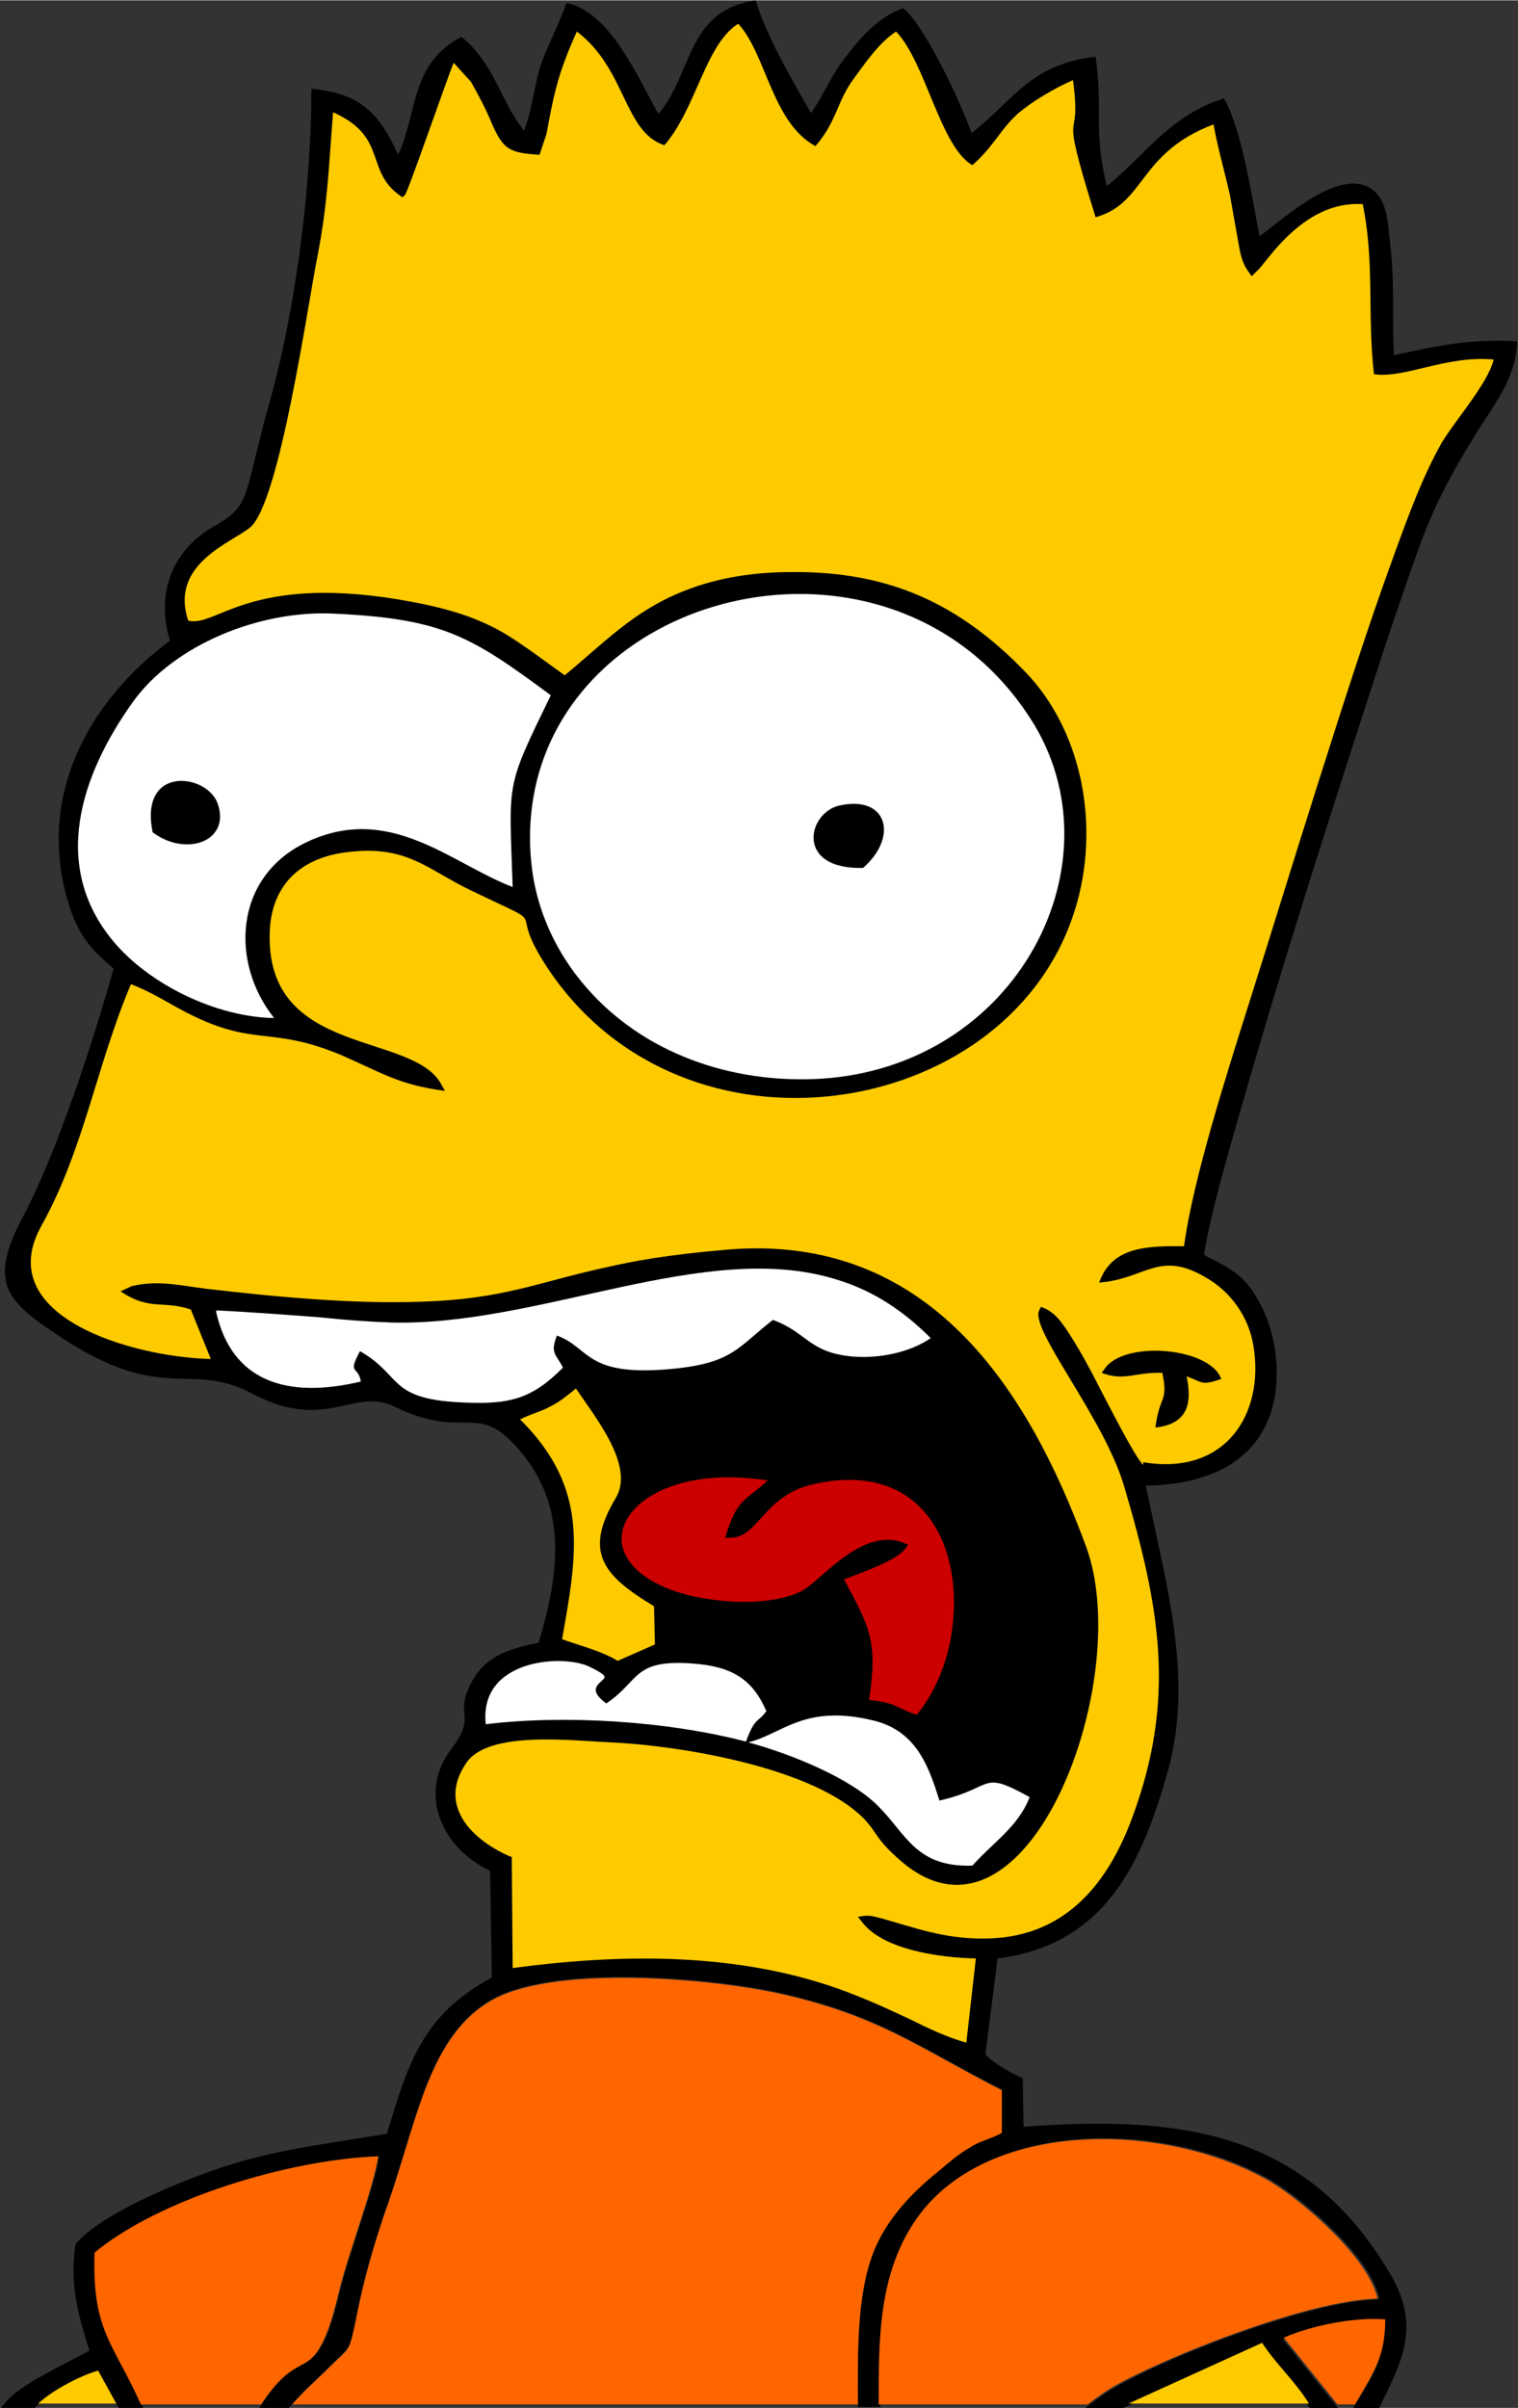 <?xml version="1.0" encoding="UTF-8"?>
<!DOCTYPE svg PUBLIC "-//W3C//DTD SVG 1.1//EN" "http://www.w3.org/Graphics/SVG/1.1/DTD/svg11.dtd">
<!-- Creator: CorelDRAW -->
<svg xmlns="http://www.w3.org/2000/svg" xml:space="preserve" width="9.257mm" height="14.683mm" version="1.1" style="shape-rendering:geometricPrecision; text-rendering:geometricPrecision; image-rendering:optimizeQuality; fill-rule:evenodd; clip-rule:evenodd"
viewBox="0 0 17.5 27.75"
 xmlns:xlink="http://www.w3.org/1999/xlink"
 xmlns:xodm="http://www.corel.com/coreldraw/odm/2003">
 <rect x="0" y="0" width="17.5" height="27.75" fill="#333333" stroke="none"/>
 <defs>
  <style type="text/css">
   <![CDATA[
    .fil0 {fill:black}
    .fil3 {fill:#CC0000}
    .fil4 {fill:#FECB00}
    .fil2 {fill:#FF6600}
    .fil1 {fill:white}
   ]]>
  </style>
 </defs>
 <g id="Camada_x0020_1">
  <g id="Figs_Desenho_VarCor_008_x0020_a">
   <path class="fil0" d="M15.9 26.48c-0.1,-0.46 -0.84,-1.11 -1.24,-1.35 -1.17,-0.68 -3.23,-0.74 -4.06,0.41 -0.47,0.65 -0.45,1.46 -0.45,2.2l-0.26 0c0,-0.56 -0.03,-1.3 0.19,-1.82 0.15,-0.36 0.42,-0.65 0.73,-0.9 0.12,-0.1 0.23,-0.2 0.37,-0.28 0.12,-0.08 0.25,-0.1 0.37,-0.17l-0 -0.49c-0.96,-0.49 -1.4,-0.85 -2.54,-1.11 -0.81,-0.18 -2.56,-0.33 -3.3,0.05 -0.44,0.23 -0.66,0.66 -0.82,1.08 -0.15,0.41 -0.26,0.83 -0.4,1.24 -0.16,0.45 -0.29,0.89 -0.38,1.35 -0.09,0.43 -0.06,0.33 -0.32,0.59 -0.17,0.17 -0.31,0.28 -0.46,0.47l-0.34 0c0.4,-0.63 0.53,-0.38 0.72,-0.72 0.1,-0.18 0.16,-0.43 0.21,-0.63 0.1,-0.42 0.4,-1.2 0.45,-1.55 -1.04,0.04 -2.52,0.49 -3.27,1.11 -0.03,0.92 0.22,1.03 0.55,1.79l-0.28 0 -0.23 -0.42c-0.23,0.06 -0.59,0.27 -0.74,0.42l-0.39 0 0.06 -0.07c0.16,-0.2 0.69,-0.44 0.96,-0.59 -0.13,-0.42 -0.23,-0.77 -0.16,-1.22l0.01 -0.02c0.3,-0.34 1.13,-0.68 1.58,-0.84 0.73,-0.25 1.25,-0.29 2,-0.42 0.24,-0.78 0.39,-1.36 1.21,-1.8l-0.02 -1.23c-0.57,-0.27 -0.83,-0.9 -0.45,-1.4 0.32,-0.42 0.01,-0.37 0.25,-0.8 0.17,-0.29 0.43,-0.36 0.76,-0.43 0.22,-0.74 0.35,-1.52 -0.19,-2.18 -0.52,-0.64 -0.63,-0.13 -1.47,-0.54 -0.48,-0.23 -0.79,0.3 -1.64,-0.15 -0.76,-0.4 -1.04,0.17 -2.34,-0.74 -0.18,-0.12 -0.4,-0.28 -0.48,-0.48 -0.1,-0.26 0.05,-0.58 0.17,-0.81 0.4,-0.75 0.83,-2.08 1.05,-2.87 -0.31,-0.26 -0.43,-0.43 -0.54,-0.82 -0.32,-1.15 0.21,-2.23 1.19,-2.96 -0.16,-0.51 0,-1.03 0.51,-1.32 0.29,-0.16 0.34,-0.27 0.42,-0.58 0.07,-0.27 0.13,-0.54 0.21,-0.82 0.31,-1.09 0.49,-2.52 0.49,-3.64 0.58,0.05 0.79,0.3 1,0.76 0.23,-0.5 0.14,-1.05 0.73,-1.36 0.39,0.32 0.45,0.75 0.72,1.08 0.08,-0.18 0.12,-0.5 0.18,-0.71 0.08,-0.25 0.22,-0.5 0.31,-0.76l0.04 0.01c0.48,0.13 0.79,0.86 1.02,1.27 0.4,-0.47 0.32,-1.19 1.12,-1.31 0.15,0.46 0.4,0.88 0.64,1.3 0.14,-0.2 0.23,-0.43 0.38,-0.62 0.18,-0.24 0.38,-0.48 0.68,-0.59 0.24,0.18 0.66,1.07 0.79,1.44 0.5,-0.39 0.67,-0.79 1.43,-0.88 0.09,0.61 -0.03,0.85 0.13,1.49 0.46,-0.37 0.72,-0.81 1.35,-1.01 0.21,0.36 0.33,1.18 0.41,1.59 0.27,-0.2 0.83,-0.71 1.2,-0.59 0.2,0.06 0.26,0.27 0.28,0.44 0.02,0.17 0.04,0.34 0.05,0.51 0.02,0.33 -0,0.67 0.02,1.01 0.51,-0.11 0.87,-0.19 1.42,-0.16 -0.01,0.39 -0.22,0.67 -0.44,1.01 -0.3,0.48 -0.52,0.88 -0.71,1.42 -0.19,0.53 -0.37,1.07 -0.54,1.6 -0.52,1.6 -1.06,3.29 -1.52,4.91 -0.12,0.41 -0.34,1.18 -0.4,1.59 0.31,0.16 0.47,0.23 0.64,0.55 0.2,0.36 0.26,0.88 0.13,1.27 -0.2,0.61 -0.79,0.83 -1.44,0.84 0.22,1.1 0.57,2.22 0.24,3.34 -0.29,1 -0.7,1.95 -1.95,2.11l-0.14 1.11c0.15,0.13 0.24,0.18 0.43,0.27l0.01 0.56c1.86,-0.14 3.27,0.07 4.23,1.7 0.35,0.6 0.14,0.99 -0.14,1.56l-0.3 0c0.23,-0.39 0.38,-0.57 0.37,-1.02 -0.35,-0.03 -0.85,0.07 -1.17,0.21l0.65 0.81 -0.33 0c-0.16,-0.28 -0.39,-0.47 -0.57,-0.74l-1.63 0.74 -0.42 0c0.27,-0.22 0.43,-0.3 0.76,-0.46 0.64,-0.3 1.92,-0.79 2.64,-0.81z"/>
   <path class="fil1" d="M1.76 9.59c-0.16,-0.78 0.63,-0.68 0.75,-0.33 0.15,0.43 -0.36,0.62 -0.75,0.33zm8.19 0.41c-0.79,0.02 -0.64,-0.64 -0.27,-0.72 0.55,-0.12 0.68,0.36 0.27,0.72zm-3.83 -0.12c0.04,0.55 0.27,1.08 0.65,1.51 0.65,0.74 1.65,1.1 2.69,1.04 2.28,-0.14 3.48,-2.51 2.42,-4.15 -1.69,-2.63 -6,-1.39 -5.76,1.61zm-0.21 0.34c-0.04,-1.24 -0.09,-1.12 0.44,-2.21 -0.92,-0.68 -1.24,-0.88 -2.48,-0.94 -0.87,-0.05 -1.87,0.36 -2.34,1.02 -0.6,0.84 -0.95,1.89 -0.22,2.76 0.41,0.49 1.18,0.87 1.85,0.88 -0.51,-0.64 -0.46,-1.62 0.36,-2.02 0.97,-0.47 1.68,0.24 2.39,0.51z"/>
   <path class="fil1" d="M2.49 15.11c0.18,0.82 0.83,1.01 1.67,0.81 -0.03,-0.19 -0.16,-0.07 -0.01,-0.35 0.49,0.28 0.32,0.55 1.16,0.59 0.57,0.03 0.82,-0.04 1.18,-0.4 -0.08,-0.16 -0.15,-0.16 -0.07,-0.37 0.39,0.14 0.32,0.49 1.37,0.38 0.66,-0.07 0.72,-0.25 1.12,-0.56 0.39,0.14 0.41,0.37 0.9,0.42 0.31,0.03 0.67,-0.04 0.92,-0.21 -0.31,-0.31 -0.66,-0.55 -1.1,-0.68 -1.5,-0.46 -3.4,0.54 -5.11,0.5 -0.28,-0.01 -0.55,-0.03 -0.83,-0.06 -0.4,-0.03 -0.79,-0.06 -1.19,-0.08z"/>
   <path class="fil2" d="M1.62 27.71l1.39 0c0.38,-0.57 0.51,-0.35 0.69,-0.68 0.1,-0.18 0.16,-0.43 0.21,-0.63 0.1,-0.42 0.4,-1.2 0.45,-1.55 -1.04,0.04 -2.52,0.49 -3.27,1.11 -0.03,0.9 0.21,1.03 0.53,1.74zm1.73 0l6.54 0c-0,-0.56 -0.02,-1.27 0.19,-1.78 0.15,-0.36 0.42,-0.65 0.73,-0.9 0.12,-0.1 0.23,-0.2 0.37,-0.28 0.12,-0.08 0.25,-0.1 0.37,-0.17l-0 -0.49c-0.96,-0.49 -1.4,-0.85 -2.54,-1.11 -0.81,-0.18 -2.56,-0.33 -3.3,0.05 -0.44,0.23 -0.66,0.66 -0.82,1.08 -0.15,0.41 -0.26,0.83 -0.4,1.24 -0.16,0.45 -0.29,0.89 -0.38,1.35 -0.09,0.43 -0.06,0.33 -0.32,0.59 -0.16,0.16 -0.28,0.26 -0.42,0.42zm6.79 0l2.4 0c0.24,-0.19 0.4,-0.27 0.7,-0.41 0.64,-0.3 1.92,-0.79 2.64,-0.81 -0.1,-0.46 -0.84,-1.11 -1.24,-1.35 -1.17,-0.68 -3.23,-0.74 -4.06,0.41 -0.46,0.64 -0.45,1.42 -0.45,2.16z"/>
   <path class="fil3" d="M9.73 18.2c0.3,0.56 0.39,0.71 0.29,1.39 0.32,0.03 0.34,0.11 0.55,0.17 0.23,-0.28 0.37,-0.66 0.41,-1.01 0.12,-0.96 -0.36,-1.92 -1.59,-1.65 -0.59,0.13 -0.64,0.61 -0.96,0.62l-0.07 0c0.14,-0.46 0.22,-0.41 0.49,-0.66 -1.53,-0.24 -2.23,0.78 -1.19,1.23 0.41,0.18 1.19,0.25 1.59,0.04 0.22,-0.12 0.69,-0.74 1.17,-0.55l0.05 0.02 -0.03 0.04c-0.09,0.14 -0.5,0.28 -0.71,0.36z"/>
   <path class="fil1" d="M8.83 19.71c-0.16,-0.37 -0.41,-0.51 -0.85,-0.54 -0.69,-0.05 -0.6,0.2 -0.99,0.46 -0.25,-0.18 -0.04,-0.24 -0.02,-0.3 0.01,-0.04 -0.17,-0.12 -0.19,-0.13 -0.32,-0.14 -1.26,-0.07 -1.18,0.67 0.9,-0.11 2.08,-0.04 3,0.2 0.11,-0.3 0.14,-0.21 0.24,-0.36zm-0.2 0.37c0.48,0.13 1.18,0.41 1.5,0.74 0.32,0.32 0.43,0.7 1.08,0.68 0.24,-0.27 0.53,-0.45 0.66,-0.79 -0.58,-0.32 -0.39,-0.11 -1.04,0.04 -0.13,-0.42 -0.28,-0.82 -0.79,-0.93 -0.78,-0.18 -1.03,0.17 -1.42,0.26z"/>
   <path class="fil4" d="M6 16.36c0.79,0.79 0.66,1.52 0.48,2.53 0.19,0.07 0.47,0.14 0.64,0.25l0.43 -0.19 -0.01 -0.44c-0.6,-0.36 -0.81,-0.63 -0.44,-1.25 0.22,-0.37 -0.24,-0.93 -0.46,-1.26 -0.1,0.08 -0.18,0.15 -0.3,0.21 -0.11,0.06 -0.24,0.09 -0.35,0.15zm7.01 11.34l2.08 0c-0.16,-0.26 -0.37,-0.44 -0.54,-0.7l-1.54 0.7zm-12.57 0l0.9 0 -0.21 -0.38c-0.21,0.06 -0.53,0.23 -0.69,0.38zm12.74 -10.85c0.95,0.16 1.4,-0.56 1.27,-1.34 -0.05,-0.32 -0.25,-0.62 -0.55,-0.79 -0.51,-0.3 -0.67,-0.02 -1.14,0.05l-0.09 0.01 0.03 -0.07c0.17,-0.36 0.58,-0.35 0.95,-0.35 0.1,-0.76 0.5,-2.01 0.73,-2.74 0.27,-0.85 0.53,-1.7 0.8,-2.55 0.29,-0.91 0.58,-1.83 0.91,-2.73 0.15,-0.41 0.31,-0.85 0.53,-1.24 0.17,-0.28 0.53,-0.68 0.6,-0.96 -0.55,-0.05 -1.02,0.22 -1.38,0.17 -0.08,-0.68 0.01,-1.28 -0.13,-1.96 -0.7,-0.05 -1.13,0.71 -1.22,0.77l-0.06 0.06c-0.09,-0.12 -0.11,-0.17 -0.14,-0.31l-0.11 -0.62c-0.06,-0.27 -0.14,-0.54 -0.19,-0.82 -0.87,0.33 -0.78,0.91 -1.36,1.07 -0.45,-1.45 -0.15,-0.74 -0.26,-1.58 -0.21,0.09 -0.48,0.25 -0.64,0.39 -0.2,0.18 -0.27,0.37 -0.52,0.59 -0.37,-0.21 -0.54,-1.19 -0.88,-1.54 -0.2,0.13 -0.36,0.37 -0.5,0.56 -0.18,0.25 -0.19,0.49 -0.43,0.76 -0.5,-0.27 -0.57,-1.07 -0.89,-1.41 -0.38,0.24 -0.48,0.97 -0.85,1.4 -0.47,-0.15 -0.44,-0.88 -1.01,-1.31 -0.22,0.49 -0.26,0.7 -0.35,1.18l-0.08 0.24c-0.36,-0.02 -0.42,-0.07 -0.55,-0.36 -0.07,-0.17 -0.15,-0.32 -0.24,-0.48l-0.2 -0.22c-0.09,0.22 -0.52,1.47 -0.56,1.52l-0.03 0.03c-0.45,-0.29 -0.15,-0.69 -0.8,-0.98 -0.05,0.62 -0.06,1.04 -0.18,1.66 -0.11,0.54 -0.43,2.81 -0.77,3.12 -0.21,0.18 -0.94,0.42 -0.72,1.08 0.32,0.08 0.69,-0.52 2.39,-0.25 0.48,0.08 0.91,0.18 1.31,0.43 0.22,0.14 0.43,0.3 0.64,0.45 0.45,-0.37 0.79,-0.74 1.37,-0.97 0.4,-0.16 0.82,-0.22 1.25,-0.22 1.14,-0.01 1.94,0.38 2.68,1.14 0.72,0.74 0.88,1.92 0.55,2.85 -0.81,2.33 -4.46,2.92 -6.03,0.6 -0.55,-0.82 0.12,-0.43 -0.9,-0.92 -0.52,-0.25 -0.74,-0.53 -1.44,-0.44 -0.55,0.07 -0.86,0.4 -0.88,0.91 -0.06,1.46 1.66,1.15 1.98,1.77l0.04 0.07c-0.53,-0.07 -0.71,-0.2 -1.19,-0.41 -0.88,-0.37 -1.02,-0.05 -1.95,-0.58 -0.16,-0.09 -0.3,-0.17 -0.48,-0.24 -0.39,0.91 -0.54,1.9 -1.03,2.78 -0.59,1.05 1.05,1.52 1.95,1.54l-0.23 -0.57c-0.32,-0.11 -0.47,0.02 -0.81,-0.21l0.13 -0.06c0.3,-0.07 0.54,-0.01 0.85,0.03 0.77,0.09 1.7,0.18 2.48,0.15 0.98,-0.03 1.35,-0.23 2.2,-0.41 0.44,-0.1 0.88,-0.15 1.33,-0.19 2.34,-0.2 3.48,1.63 4.14,3.42 0.57,1.54 -0.68,4.87 -2.13,3.63 -0.3,-0.26 -0.27,-0.32 -0.42,-0.48 -0.56,-0.59 -2.09,-0.85 -2.91,-0.89 -0.46,-0.02 -1.42,-0.14 -1.68,0.23 -0.33,0.47 0.02,0.87 0.49,1.08l0.03 0.01 0.01 1.28c1.2,-0.16 2.46,-0.18 3.61,0.19 0.34,0.11 0.65,0.25 0.97,0.4 0.2,0.1 0.43,0.21 0.65,0.27l0.11 -0.97c-0.42,-0.01 -1.08,-0.1 -1.32,-0.43l-0.04 -0.05c0.12,-0.02 0.13,-0.02 0.28,0.02 0.39,0.11 0.71,0.23 1.15,0.23 0.94,0.01 1.44,-0.62 1.72,-1.36 0.53,-1.4 0.33,-2.46 -0.08,-3.85 -0.23,-0.79 -1.09,-1.81 -0.98,-2.03l0.02 -0.04c0.16,0.05 0.25,0.19 0.34,0.33 0.12,0.19 0.23,0.39 0.33,0.59 0.06,0.11 0.42,0.83 0.51,0.9zm0.22 -1.03c-0.33,-0.01 -0.43,0.1 -0.7,-0l0.03 -0.04c0.21,-0.33 1.15,-0.26 1.33,0.07l0.02 0.04c-0.23,0.08 -0.21,0.04 -0.4,-0.03 0.05,0.25 0.05,0.51 -0.29,0.58l-0.07 0.01c0.05,-0.39 0.15,-0.28 0.08,-0.63z"/>
   <path class="fil2" d="M15.41 27.71l0.21 0c0.21,-0.36 0.35,-0.55 0.35,-0.98 -0.35,-0.03 -0.85,0.07 -1.17,0.21l0.62 0.77z"/>
  </g>
 </g>
</svg>

